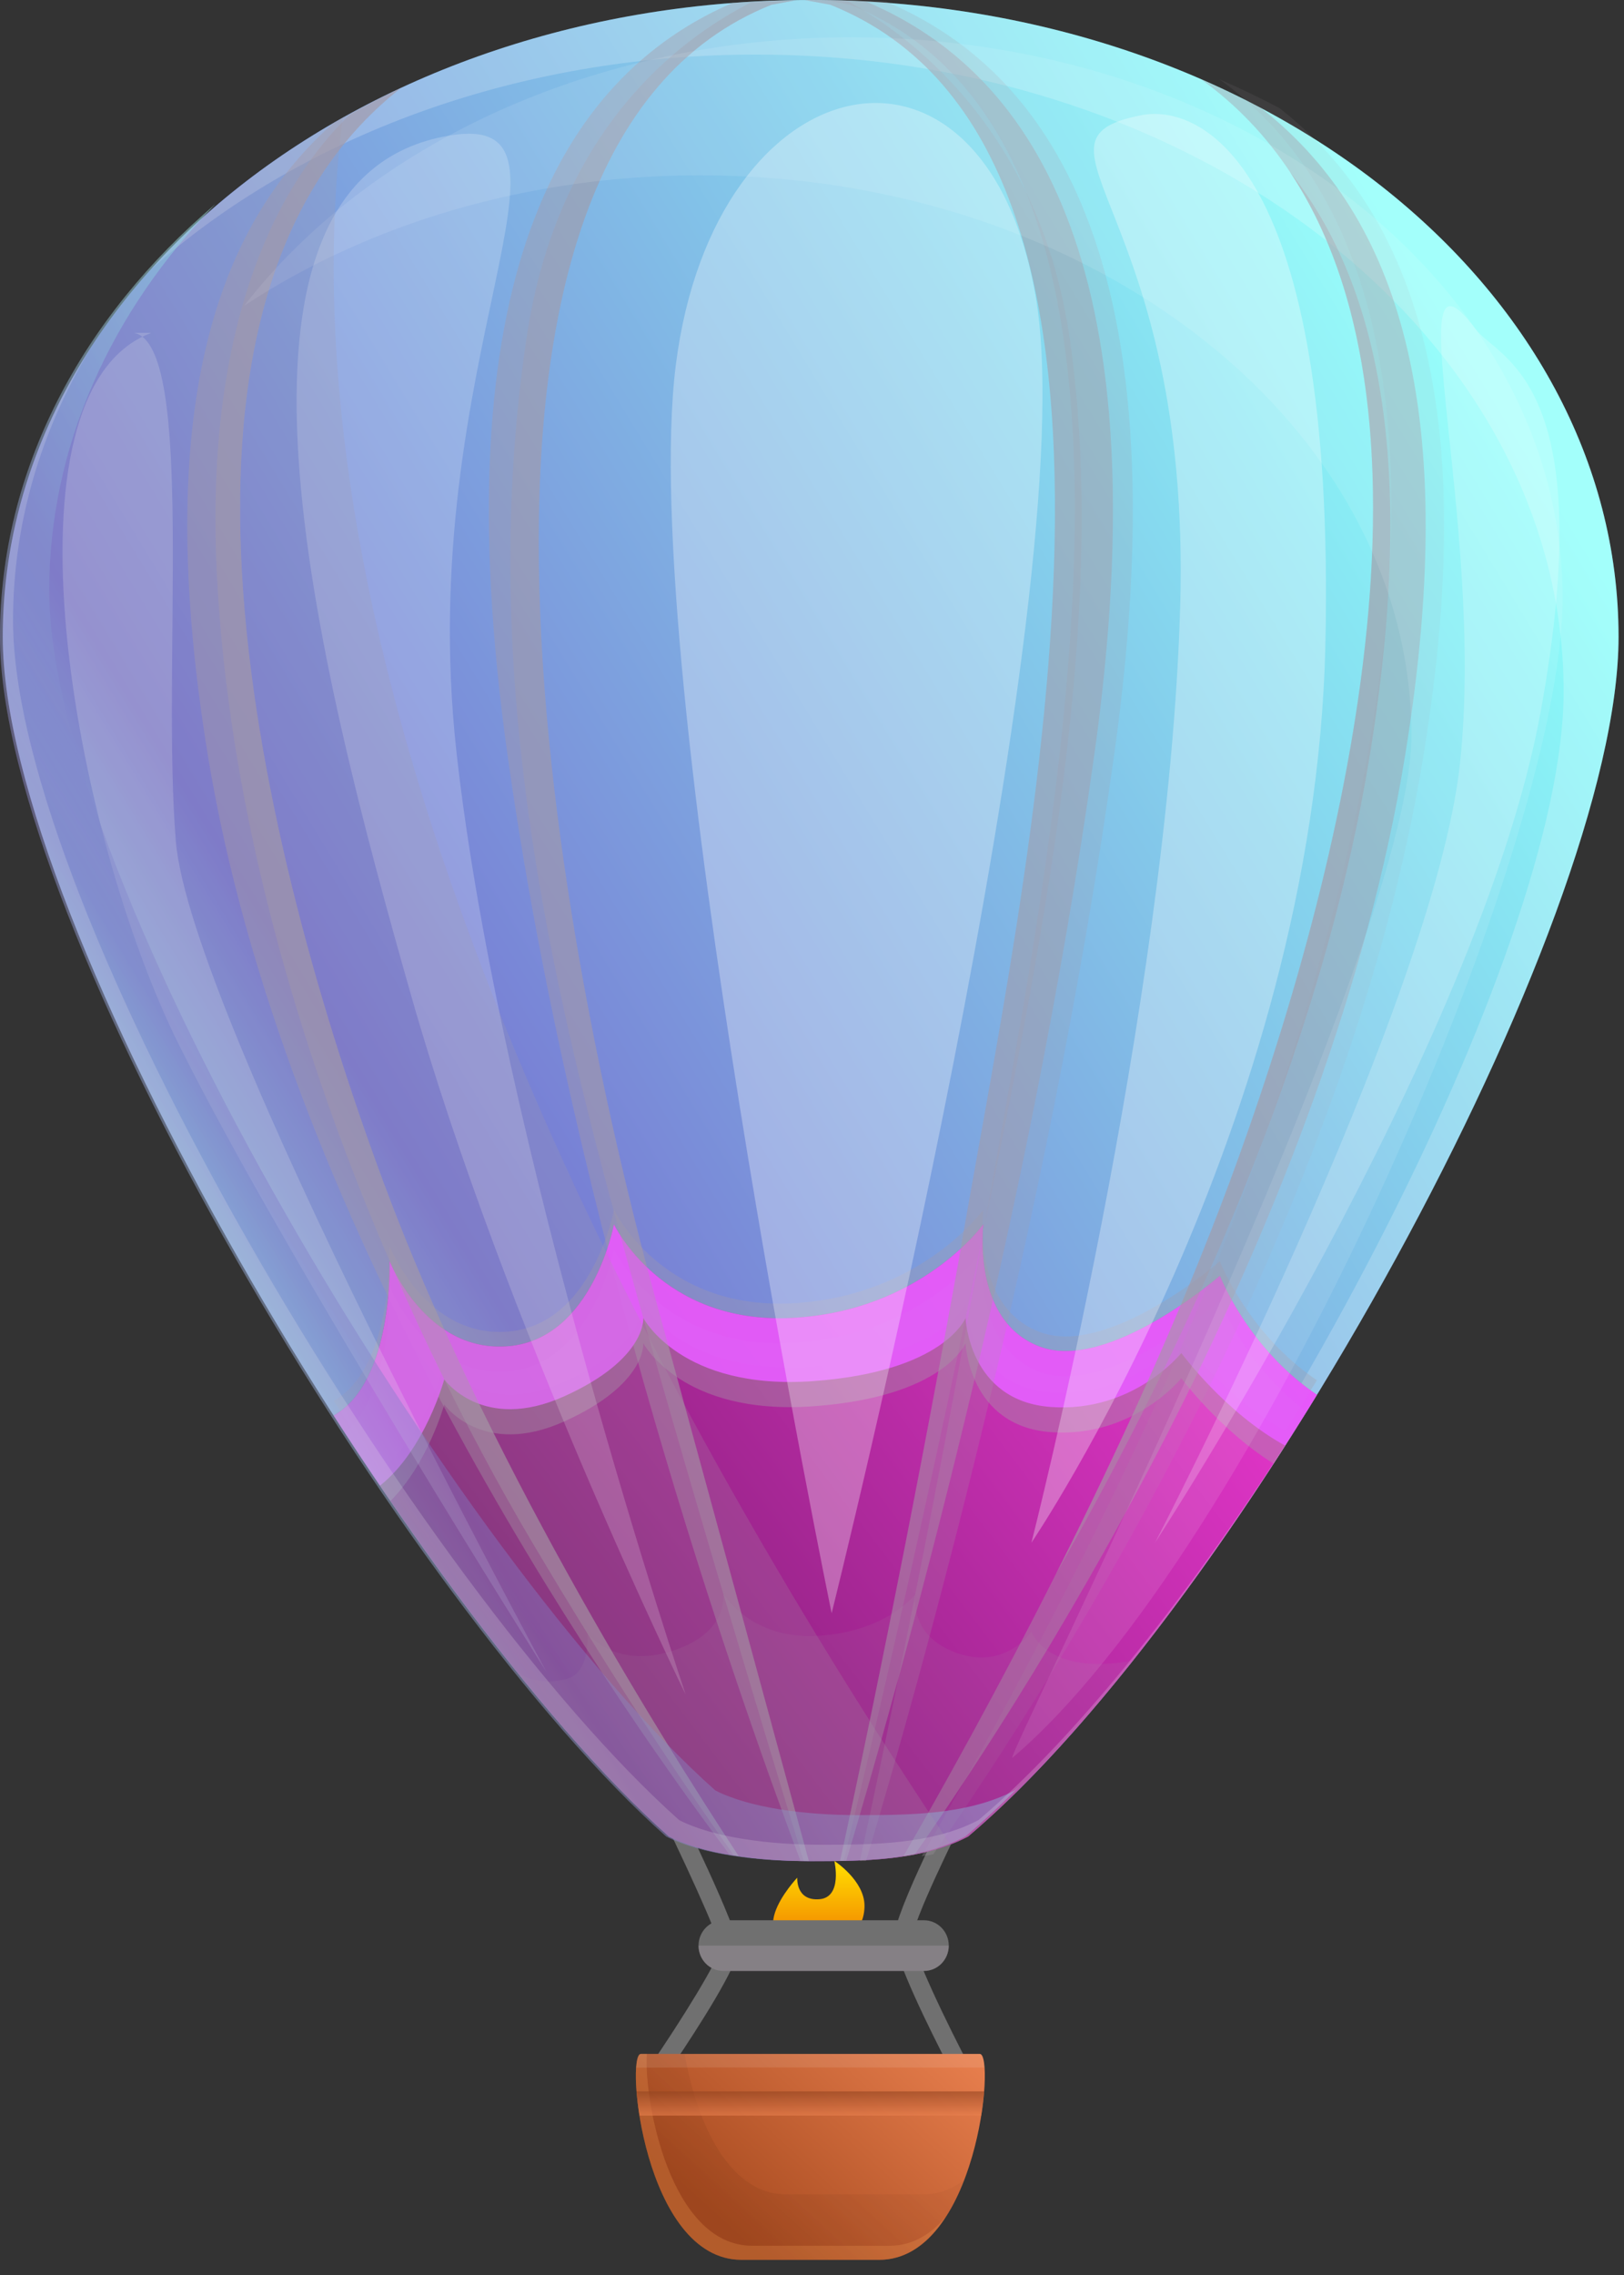 <svg width="70" height="98" viewBox="0 0 70 98" fill="none" xmlns="http://www.w3.org/2000/svg">
    <rect x="0" y="0" width="70" height="98" fill="#333333" stroke="none"/>
    <path d="M42.171 89.741H27.51L27.945 89.106C29.406 86.978 31 84.392 31.032 83.924C31.007 83.436 29.429 79.994 27.918 76.953L28.621 76.587C29.372 78.098 31.822 83.089 31.822 83.926C31.822 84.66 30.108 87.323 29.024 88.933H40.854C40.108 87.489 38.544 84.352 38.544 83.457C38.544 82.401 41.039 77.544 41.538 76.58L42.234 76.958C41.031 79.279 39.333 82.832 39.333 83.457C39.333 84.082 40.808 87.159 41.857 89.144L42.171 89.739V89.741Z" fill="#707070"/>
    <path d="M35.22 83.881C31.523 83.881 34.365 80.883 34.365 80.883C34.365 80.883 34.291 81.889 35.312 81.813C36.334 81.737 35.963 80.162 35.963 80.162C35.963 80.162 37.263 81.003 37.263 82.097C37.263 83.191 36.395 83.88 35.22 83.88V83.881Z" fill="url(#paint0_linear_13_3219)"/>
    <path d="M34.943 6.10352e-05C15.71 6.10352e-05 0.118 12.283 0.118 27.435C0.118 39.905 17.636 69.144 28.83 79.11C30.331 79.876 32.703 80.171 34.941 80.171C37.18 80.171 39.711 80.171 41.729 79.11C53.522 69.144 69.765 39.905 69.765 27.435C69.766 12.283 54.175 6.10352e-05 34.943 6.10352e-05Z" fill="url(#paint1_linear_13_3219)"/>
    <path opacity="0.2" d="M34.943 6.10352e-05C23.204 6.10352e-05 12.832 4.58 6.522 11.59C12.902 5.926 22.206 2.352 32.574 2.352C51.807 2.352 67.398 14.635 67.398 29.786C67.398 41.089 54.053 66.171 42.772 78.187C54.455 67.451 69.767 39.541 69.767 27.433C69.766 12.283 54.175 6.10352e-05 34.943 6.10352e-05Z" fill="white"/>
    <path d="M52.581 54.96C52.581 54.96 47.778 59.126 44.818 58.01C41.858 56.894 42.383 52.742 42.383 52.742C42.383 52.742 39.687 56.505 34.095 56.774C28.503 57.043 26.464 52.742 26.464 52.742C26.464 52.742 25.544 57.648 21.956 57.986C18.368 58.324 16.792 54.319 16.792 54.319C16.792 54.319 16.977 59.514 14.383 60.977C19.226 68.513 24.5 75.255 28.83 79.111C30.331 79.877 32.703 80.172 34.941 80.172C37.18 80.172 39.711 80.172 41.73 79.111C46.471 75.104 51.929 67.982 56.763 60.088C53.76 58.054 52.581 54.961 52.581 54.961V54.96Z" fill="url(#paint2_linear_13_3219)"/>
    <g style="mix-blend-mode:multiply" opacity="0.4">
    <path d="M34.863 80.168C33.669 75.776 31.281 67 28.241 55.9C23.824 39.773 17.614 6.435 33.255 0.205L34.299 0.013C33.377 0.026 32.462 0.062 31.559 0.131C24.159 3.34 19.012 12.082 21.875 32.515C24.717 52.801 31.696 72.697 34.501 80.155C34.622 80.157 34.743 80.167 34.864 80.167L34.863 80.168Z" fill="#A699A5"/>
    </g>
    <g style="mix-blend-mode:multiply" opacity="0.4">
    <path d="M17.277 3.794C16.273 4.261 15.3 4.765 14.365 5.305C9.347 9.755 6.533 17.628 8.956 32.515C12.217 52.557 25.692 72.228 31.445 79.891C31.576 79.913 31.704 79.934 31.837 79.953C28.175 74.386 20.864 62.587 16.555 50.995C11.277 36.799 5.408 13.076 17.278 3.794H17.277Z" fill="#A699A5"/>
    </g>
    <g style="mix-blend-mode:multiply" opacity="0.4">
    <path d="M52.581 56.044C52.581 56.044 47.778 60.209 44.818 59.094C42.225 58.116 42.307 54.81 42.367 54.004C42.364 53.954 42.361 53.906 42.359 53.858C42.23 54.035 39.549 57.596 34.095 57.858C28.503 58.127 26.464 53.826 26.464 53.826C26.464 53.826 25.544 58.732 21.956 59.069C18.368 59.407 16.792 55.403 16.792 55.403C16.792 55.403 16.95 59.918 14.868 61.713C15.518 62.711 16.173 63.69 16.834 64.653C18.447 63.039 19.149 60.503 19.149 60.503C19.149 60.503 20.799 62.827 24.339 61.224C27.879 59.622 27.728 57.858 27.728 57.858C27.728 57.858 29.36 60.983 35.033 60.579C40.707 60.176 41.619 57.858 41.619 57.858C41.619 57.858 41.752 61.44 45.304 61.692C48.857 61.944 50.92 59.37 50.92 59.37C50.92 59.37 52.578 61.602 54.896 63.049C55.372 62.316 55.839 61.567 56.304 60.816C53.654 58.796 52.581 56.044 52.581 56.044Z" fill="#A699A5"/>
    </g>
    <g style="mix-blend-mode:multiply" opacity="0.3">
    <path d="M45.304 59.979C48.857 60.231 50.92 57.656 50.92 57.656C50.92 57.656 52.809 60.228 55.389 61.64C55.851 60.918 56.312 60.195 56.763 59.458C53.76 57.423 52.581 54.33 52.581 54.33C52.581 54.33 47.778 58.496 44.818 57.38C41.858 56.264 42.383 52.112 42.383 52.112C42.383 52.112 39.687 55.875 34.095 56.144C28.503 56.413 26.464 52.112 26.464 52.112C26.464 52.112 25.544 57.018 21.956 57.356C18.368 57.694 16.792 53.689 16.792 53.689C16.792 53.689 16.977 58.884 14.383 60.346C15.042 61.372 15.709 62.378 16.38 63.367C18.326 61.824 19.149 58.79 19.149 58.79C19.149 58.79 20.799 61.115 24.339 59.512C27.879 57.909 27.728 56.145 27.728 56.145C27.728 56.145 29.36 59.27 35.033 58.867C40.707 58.464 41.619 56.145 41.619 56.145C41.619 56.145 41.752 59.728 45.304 59.98V59.979Z" fill="#A699A5"/>
    </g>
    <path opacity="0.9" d="M52.581 54.96C52.581 54.96 47.778 59.126 44.818 58.01C41.858 56.894 42.383 52.742 42.383 52.742C42.383 52.742 39.687 56.505 34.095 56.774C28.503 57.043 26.464 52.742 26.464 52.742C26.464 52.742 25.544 57.648 21.956 57.986C18.368 58.324 16.792 54.319 16.792 54.319C16.792 54.319 16.977 59.514 14.383 60.977C15.042 62.002 15.709 63.008 16.38 63.997C18.326 62.454 19.149 59.419 19.149 59.419C19.149 59.419 20.799 61.743 24.339 60.141C27.879 58.538 27.728 56.774 27.728 56.774C27.728 56.774 29.36 59.899 35.033 59.496C40.707 59.093 41.619 56.774 41.619 56.774C41.619 56.774 41.752 60.357 45.304 60.609C48.857 60.861 50.92 58.286 50.92 58.286C50.92 58.286 52.809 60.858 55.389 62.27C55.851 61.547 56.312 60.825 56.763 60.087C53.76 58.053 52.581 54.96 52.581 54.96Z" fill="#E75CFF"/>
    <g style="mix-blend-mode:multiply" opacity="0.4">
    <path d="M36.212 80.161C36.3 80.16 36.387 80.159 36.476 80.157C38.709 72.699 44.327 52.803 47.168 32.515C50.05 11.951 44.818 3.231 37.342 0.073C36.548 0.03 35.75 6.10352e-05 34.943 6.10352e-05C34.862 6.10352e-05 34.782 0.004 34.701 0.005L35.788 0.205C51.429 6.435 44.093 37.93 41.295 54.456C39.112 66.52 37.19 75.666 36.212 80.161H36.212Z" fill="#A699A5"/>
    </g>
    <g style="mix-blend-mode:multiply" opacity="0.2">
    <path d="M37.068 80.161C37.156 80.16 37.243 80.159 37.331 80.157C39.564 72.699 45.182 52.803 48.024 32.515C50.905 11.951 45.673 3.231 38.198 0.073C37.404 0.03 36.605 6.10352e-05 35.798 6.10352e-05C35.717 6.10352e-05 35.637 0.004 35.556 0.005L36.644 0.205C52.285 6.435 44.948 37.93 42.151 54.456C39.968 66.52 38.046 75.666 37.067 80.161H37.068Z" fill="#A699A5"/>
    </g>
    <g style="mix-blend-mode:multiply" opacity="0.4">
    <path d="M38.939 79.96C39.105 79.935 39.271 79.907 39.436 79.875C44.785 72.2 57.312 52.543 60.57 32.515C63.118 16.858 59.866 8.976 54.358 4.658C53.519 4.213 52.654 3.8 51.765 3.413C64.291 12.418 58.321 36.607 52.972 50.996C48.661 62.592 42.157 74.397 38.939 79.961V79.96Z" fill="#A699A5"/>
    </g>
    <g style="mix-blend-mode:multiply" opacity="0.1">
    <path d="M39.731 79.96C39.898 79.935 40.064 79.907 40.228 79.875C45.578 72.2 58.103 52.543 61.363 32.515C63.91 16.858 60.658 8.976 55.15 4.658C54.311 4.213 53.446 3.8 52.558 3.413C65.084 12.418 59.114 36.607 53.765 50.996C49.454 62.592 42.95 74.397 39.731 79.961V79.96Z" fill="#A699A5"/>
    </g>
    <g style="mix-blend-mode:multiply" opacity="0.4">
    <path d="M52.972 50.995C50.804 56.827 48.082 62.709 45.502 67.826C50.926 58.316 56.933 45.504 59.047 32.514C61.131 19.711 59.332 12.111 55.597 7.403C62.822 18.25 57.659 38.385 52.972 50.995Z" fill="#A699A5"/>
    </g>
    <g style="mix-blend-mode:multiply" opacity="0.4">
    <path d="M31.837 79.953C28.175 74.386 20.864 62.587 16.555 50.995C11.277 36.799 5.408 13.076 17.278 3.794C16.525 4.144 15.81 4.536 15.094 4.927C12.838 7.061 8.773 12.597 9.341 24.565C10.119 40.998 17.398 57.076 22.924 66.412C26.739 72.858 29.983 77.599 31.627 79.919C31.697 79.931 31.767 79.943 31.838 79.953H31.837Z" fill="#A699A5"/>
    </g>
    <g style="mix-blend-mode:multiply" opacity="0.3">
    <path d="M33.255 0.205L34.299 0.013C33.656 0.022 33.022 0.06 32.387 0.096C29.291 1.662 24.034 5.586 22.699 14.54C20.775 27.442 23.094 39.588 26.202 51.23C28.703 60.599 33.04 74.922 34.639 80.16C34.714 80.163 34.789 80.167 34.863 80.168C33.669 75.776 31.281 67 28.241 55.9C23.824 39.773 17.614 6.435 33.255 0.205Z" fill="#A699A5"/>
    </g>
    <g style="mix-blend-mode:multiply" opacity="0.2">
    <path d="M36.536 0.048C36.006 0.027 35.478 6.10352e-05 34.943 6.10352e-05C34.862 6.10352e-05 34.782 0.004 34.701 0.005L35.788 0.205C51.429 6.435 44.093 37.93 41.295 54.456C39.112 66.52 37.19 75.666 36.212 80.161C36.263 80.161 36.314 80.159 36.364 80.158C37.156 76.892 39.426 67.355 41.89 55.463C44.949 40.696 47.802 26.587 46.124 14.693C44.84 5.575 39.134 1.472 36.536 0.048Z" fill="#A699A5"/>
    </g>
    <path opacity="0.1" d="M36.693 1.606C25.616 1.606 15.913 6.234 10.526 13.169C15.847 9.663 22.698 7.552 30.177 7.552C47.111 7.552 60.838 18.366 60.838 31.706C60.838 40.91 43.242 75.931 43.635 75.723C54.017 66.949 67.353 36.739 67.353 25.76C67.353 12.419 53.626 1.606 36.693 1.606Z" fill="white"/>
    <path opacity="0.3" d="M35.846 69.491C35.846 69.491 27.483 28.918 29.126 15.755C30.77 2.592 42.398 0.04 44.635 12.736C46.872 25.43 35.847 69.491 35.847 69.491H35.846Z" fill="url(#paint3_linear_13_3219)"/>
    <path opacity="0.3" d="M49.193 4.964C43.585 6.066 51.364 8.996 50.87 26.132C50.377 43.267 44.457 66.457 44.457 66.457C44.457 66.457 56.678 48.422 57.129 27.752C57.58 7.081 51.759 4.46 49.193 4.964Z" fill="url(#paint4_linear_13_3219)"/>
    <path opacity="0.2" d="M63.596 14.167C60.096 9.499 64.041 22.503 62.931 32.885C61.823 43.267 49.785 66.457 49.785 66.457C49.785 66.457 63.773 45.041 66.4 30.698C69.027 16.355 64.576 15.476 63.596 14.168V14.167Z" fill="url(#paint5_linear_13_3219)"/>
    <path opacity="0.2" d="M19.371 5.839C8.281 7.699 13.67 28.652 17.716 42.864C21.762 57.077 29.557 73.003 29.557 73.003C29.557 73.003 21.532 49.215 19.674 32.381C17.815 15.548 25.983 4.73 19.372 5.839H19.371Z" fill="url(#paint6_linear_13_3219)"/>
    <path opacity="0.2" d="M6.522 14.339C-0.243 16.859 3.112 35.809 7.75 45.082C12.387 54.355 23.538 71.995 23.538 71.995C23.538 71.995 8.2 43.74 7.58 36.247C6.96 28.753 8.441 14.843 5.776 14.339H6.522Z" fill="url(#paint7_linear_13_3219)"/>
    <path style="mix-blend-mode:multiply" opacity="0.4" d="M43.733 77.127C41.715 78.189 39.121 78.189 36.946 78.189C34.77 78.189 32.334 77.894 30.833 77.127C19.639 67.161 2.122 37.922 2.122 25.452C2.122 19.184 4.796 13.41 9.285 8.791C3.526 13.685 0 20.234 0 27.435C0 39.905 17.518 69.144 28.711 79.11C30.213 79.876 32.584 80.172 34.823 80.172C37.062 80.172 39.593 80.172 41.611 79.11C42.388 78.454 43.185 77.709 43.994 76.896C43.907 76.97 43.819 77.054 43.732 77.126L43.733 77.127Z" fill="url(#paint8_linear_13_3219)"/>
    <path opacity="0.2" d="M42.174 78.405C40.157 79.466 37.562 79.466 35.386 79.466C33.211 79.466 30.776 79.171 29.275 78.405C18.08 68.439 0.562 39.199 0.562 26.73C0.562 22.543 1.757 18.577 3.886 15.027C1.482 18.755 0.118 22.968 0.118 27.435C0.118 39.905 17.636 69.144 28.83 79.11C30.331 79.876 32.703 80.172 34.941 80.172C37.18 80.172 39.711 80.172 41.73 79.11C46.238 75.3 51.395 68.672 56.047 61.243C51.512 68.384 46.539 74.716 42.174 78.405Z" fill="white"/>
    <g style="mix-blend-mode:multiply" opacity="0.1">
    <path d="M22.184 71.894C24.513 74.794 26.778 77.284 28.83 79.11C30.331 79.876 32.703 80.171 34.942 80.171C37.181 80.171 39.712 80.171 41.73 79.11C43.979 77.209 46.392 74.591 48.82 71.537C45.112 72.208 44.456 70.281 44.456 70.281C44.456 70.281 43.37 71.949 41.253 71.21C39.135 70.472 39.451 68.674 39.451 68.674C39.451 68.674 38.278 70.262 35.318 70.464C32.357 70.665 31.173 68.65 31.173 68.65C31.173 68.65 31.43 70.225 29.206 71.039C26.595 71.995 25.326 70.379 25.326 70.379C25.326 70.379 25.44 71.841 24.622 72.247C24.12 72.496 22.739 72.581 22.183 71.895L22.184 71.894Z" fill="#A699A5"/>
    </g>
    <g style="mix-blend-mode:multiply" opacity="0.2">
    <path d="M14.771 5.078C14.635 5.154 14.499 5.228 14.365 5.305C14.107 5.454 13.855 5.607 13.602 5.763C13.561 5.788 13.519 5.814 13.477 5.84C12.974 6.152 12.481 6.472 12 6.805C11.986 6.815 11.972 6.824 11.958 6.833C10.864 7.592 9.83 8.402 8.864 9.262C9.008 9.107 9.137 8.944 9.285 8.79C3.526 13.685 0 20.234 0 27.435C0 39.905 17.518 69.144 28.711 79.11C30.213 79.876 32.584 80.171 34.823 80.171C34.86 80.171 34.897 80.171 34.934 80.171C34.937 80.171 34.939 80.171 34.941 80.171C35.352 80.171 35.779 80.169 36.212 80.162C36.254 80.162 36.296 80.161 36.338 80.16C36.581 80.155 36.825 80.146 37.072 80.136C37.07 80.144 37.068 80.154 37.066 80.163C37.154 80.162 37.241 80.161 37.329 80.159C37.332 80.149 37.336 80.135 37.339 80.125C37.873 80.096 38.408 80.042 38.937 79.962C39.238 79.915 39.534 79.859 39.828 79.79C39.796 79.845 39.76 79.908 39.729 79.962C39.896 79.936 40.062 79.909 40.227 79.877C40.277 79.805 40.338 79.715 40.389 79.64C40.58 79.584 40.753 79.492 40.938 79.424C27.712 59.65 11.677 29.847 14.771 5.078Z" fill="#A699A5"/>
    </g>
    <path d="M42.234 88.477H27.623C26.937 88.477 27.76 97.347 31.965 97.347H37.892C42.097 97.347 42.92 88.477 42.234 88.477Z" fill="url(#paint9_linear_13_3219)"/>
    <path opacity="0.3" d="M38.351 96.74H32.424C28.88 96.74 27.744 90.459 27.882 88.477H27.623C26.937 88.477 27.76 97.347 31.965 97.347H37.892C39.112 97.347 40.04 96.59 40.737 95.53C40.103 96.256 39.321 96.74 38.351 96.74Z" fill="#FFA55C"/>
    <path style="mix-blend-mode:multiply" opacity="0.2" d="M39.812 94.525H33.886C31.263 94.525 29.956 91.074 29.511 88.477H27.624C26.938 88.477 27.761 97.347 31.967 97.347H37.893C39.677 97.347 40.848 95.747 41.558 93.908C41.053 94.284 40.48 94.525 39.813 94.525H39.812Z" fill="url(#paint10_linear_13_3219)"/>
    <path style="mix-blend-mode:multiply" opacity="0.6" d="M27.566 91.132H42.294C42.353 90.758 42.393 90.41 42.418 90.091H27.441C27.466 90.41 27.506 90.759 27.566 91.132Z" fill="url(#paint11_linear_13_3219)"/>
    <path opacity="0.1" d="M42.433 89.066C42.406 88.707 42.341 88.477 42.236 88.477H27.624C27.517 88.477 27.452 88.709 27.425 89.07C29.584 89.055 36.373 89.058 42.433 89.065V89.066Z" fill="white"/>
    <path d="M39.827 84.903H31.178C30.588 84.903 30.109 84.414 30.109 83.811C30.109 83.209 30.588 82.72 31.178 82.72H39.827C40.417 82.72 40.895 83.209 40.895 83.811C40.895 84.414 40.417 84.903 39.827 84.903Z" fill="#707070"/>
    <g style="mix-blend-mode:multiply" opacity="0.4">
    <path d="M31.177 84.903H39.826C40.416 84.903 40.895 84.414 40.895 83.811H30.108C30.108 84.414 30.586 84.903 31.176 84.903H31.177Z" fill="#A699A5"/>
    </g>
    <defs>
    <linearGradient id="paint0_linear_13_3219" x1="35.293" y1="80.503" x2="35.293" y2="86.78" gradientUnits="userSpaceOnUse">
    <stop offset="0.01" stop-color="#FFD500"/>
    <stop offset="1" stop-color="#E32B00"/>
    </linearGradient>
    <linearGradient id="paint1_linear_13_3219" x1="-1.608" y1="60.995" x2="66.144" y2="19.818" gradientUnits="userSpaceOnUse">
    <stop stop-color="#8CFFFA"/>
    <stop offset="0.28" stop-color="#7673D1"/>
    <stop offset="1" stop-color="#8CFFFA"/>
    </linearGradient>
    <linearGradient id="paint2_linear_13_3219" x1="10.302" y1="81.801" x2="57.922" y2="45.489" gradientUnits="userSpaceOnUse">
    <stop stop-color="#4D1248"/>
    <stop offset="0.97" stop-color="#FF3CE2"/>
    </linearGradient>
    <linearGradient id="paint3_linear_13_3219" x1="29.559" y1="38.365" x2="48.052" y2="34.806" gradientUnits="userSpaceOnUse">
    <stop offset="0.08" stop-color="white"/>
    <stop offset="1" stop-color="white"/>
    </linearGradient>
    <linearGradient id="paint4_linear_13_3219" x1="38.559" y1="37.371" x2="59.001" y2="33.436" gradientUnits="userSpaceOnUse">
    <stop offset="0.08" stop-color="white"/>
    <stop offset="1" stop-color="white"/>
    </linearGradient>
    <linearGradient id="paint5_linear_13_3219" x1="44.74" y1="42.111" x2="69.261" y2="37.392" gradientUnits="userSpaceOnUse">
    <stop offset="0.08" stop-color="white"/>
    <stop offset="1" stop-color="white"/>
    </linearGradient>
    <linearGradient id="paint6_linear_13_3219" x1="-2.774" y1="48.9" x2="28.149" y2="38.519" gradientUnits="userSpaceOnUse">
    <stop offset="0.08" stop-color="white"/>
    <stop offset="1" stop-color="white"/>
    </linearGradient>
    <linearGradient id="paint7_linear_13_3219" x1="-4.026" y1="49.712" x2="13.86" y2="43.707" gradientUnits="userSpaceOnUse">
    <stop offset="0.08" stop-color="white"/>
    <stop offset="1" stop-color="white"/>
    </linearGradient>
    <linearGradient id="paint8_linear_13_3219" x1="5.992" y1="56.29" x2="28.793" y2="42.433" gradientUnits="userSpaceOnUse">
    <stop stop-color="#8CFFFA"/>
    <stop offset="0.28" stop-color="#7673D1"/>
    <stop offset="1" stop-color="#8CFFFA"/>
    </linearGradient>
    <linearGradient id="paint9_linear_13_3219" x1="31.034" y1="95.653" x2="41.679" y2="83.91" gradientUnits="userSpaceOnUse">
    <stop stop-color="#A84B20"/>
    <stop offset="0.81" stop-color="#E87F4E"/>
    </linearGradient>
    <linearGradient id="paint10_linear_13_3219" x1="31.636" y1="94.923" x2="40.654" y2="85.105" gradientUnits="userSpaceOnUse">
    <stop stop-color="#7A3414"/>
    <stop offset="1" stop-color="#E87F4E"/>
    </linearGradient>
    <linearGradient id="paint11_linear_13_3219" x1="34.929" y1="89.831" x2="34.929" y2="91.103" gradientUnits="userSpaceOnUse">
    <stop stop-color="#7A3414"/>
    <stop offset="1" stop-color="#E87F4E"/>
    </linearGradient>
    </defs>
    </svg>
    